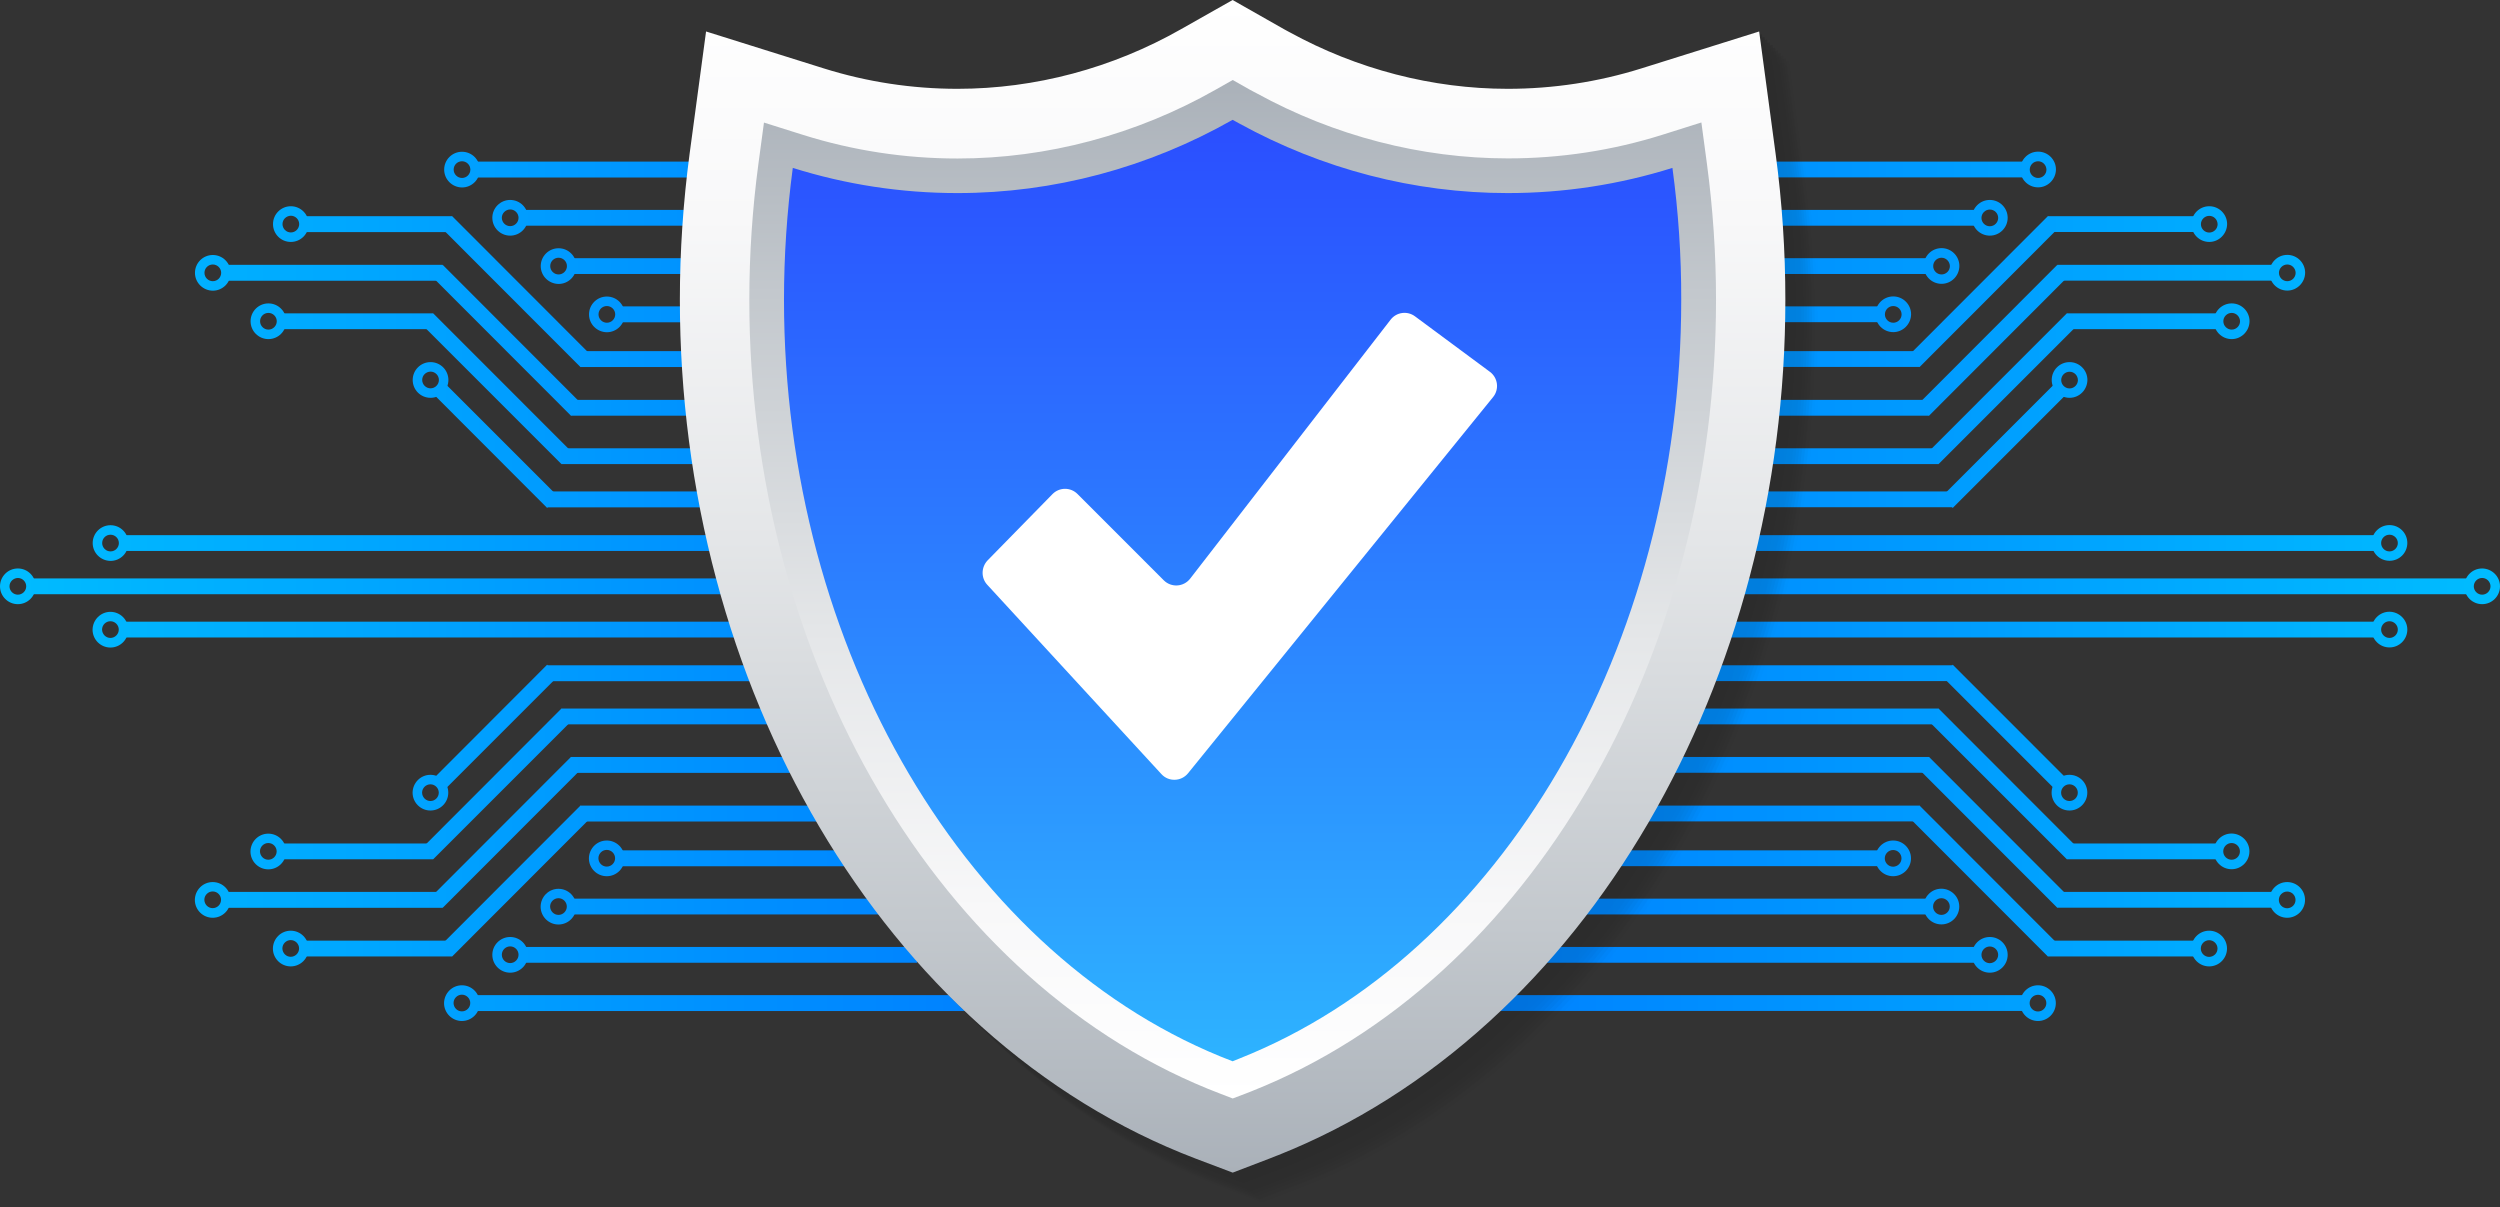 <svg width="205" height="99" viewBox="0 0 205 99" fill="none" xmlns="http://www.w3.org/2000/svg">
<rect x="0" y="0" width="205" height="99" fill="#333333" stroke="none"/>
<path d="M165.905 81.601H122.653V82.896H165.905V81.601Z" fill="url(#paint0_linear_854_3922)"/>
<path d="M168.578 82.257C168.578 83.065 167.922 83.722 167.115 83.722C166.308 83.722 165.651 83.065 165.651 82.257C165.651 81.451 166.308 80.793 167.115 80.793C167.922 80.793 168.578 81.451 168.578 82.257ZM167.8 82.257C167.8 81.882 167.49 81.573 167.115 81.573C166.739 81.573 166.43 81.882 166.43 82.257C166.43 82.633 166.739 82.943 167.115 82.943C167.49 82.943 167.8 82.633 167.8 82.257Z" fill="url(#paint1_linear_854_3922)"/>
<path d="M161.964 77.65H123.563V78.945H161.964V77.65Z" fill="url(#paint2_linear_854_3922)"/>
<path d="M164.629 78.297C164.629 79.104 163.972 79.761 163.165 79.761C162.358 79.761 161.701 79.104 161.701 78.297C161.701 77.49 162.358 76.833 163.165 76.833C163.972 76.833 164.629 77.49 164.629 78.297ZM163.85 78.297C163.85 77.922 163.54 77.612 163.165 77.612C162.79 77.612 162.48 77.922 162.48 78.297C162.48 78.672 162.79 78.982 163.165 78.982C163.54 78.973 163.85 78.672 163.85 78.297Z" fill="url(#paint3_linear_854_3922)"/>
<path d="M202.326 47.431H126.406V48.726H202.326V47.431Z" fill="url(#paint4_linear_854_3922)"/>
<path d="M205 48.078C205 48.885 204.343 49.542 203.536 49.542C202.729 49.542 202.073 48.885 202.073 48.078C202.073 47.271 202.729 46.614 203.536 46.614C204.343 46.624 205 47.271 205 48.078ZM204.221 48.078C204.221 47.703 203.912 47.393 203.536 47.393C203.161 47.393 202.851 47.703 202.851 48.078C202.851 48.454 203.161 48.763 203.536 48.763C203.912 48.763 204.221 48.454 204.221 48.078Z" fill="url(#paint5_linear_854_3922)"/>
<path d="M194.736 50.978H127.297V52.273H194.736V50.978Z" fill="url(#paint6_linear_854_3922)"/>
<path d="M197.401 51.626C197.401 52.433 196.744 53.09 195.937 53.09C195.13 53.09 194.473 52.433 194.473 51.626C194.473 50.819 195.13 50.162 195.937 50.162C196.744 50.171 197.401 50.828 197.401 51.626ZM196.622 51.626C196.622 51.25 196.312 50.941 195.937 50.941C195.562 50.941 195.252 51.25 195.252 51.626C195.252 52.001 195.562 52.311 195.937 52.311C196.312 52.311 196.622 52.001 196.622 51.626Z" fill="url(#paint7_linear_854_3922)"/>
<path d="M157.995 73.689H125.843V74.984H157.995V73.689Z" fill="url(#paint8_linear_854_3922)"/>
<path d="M160.66 74.337C160.66 75.144 160.003 75.801 159.196 75.801C158.389 75.801 157.733 75.144 157.733 74.337C157.733 73.53 158.389 72.873 159.196 72.873C160.003 72.882 160.66 73.53 160.66 74.337ZM159.881 74.337C159.881 73.961 159.572 73.652 159.196 73.652C158.821 73.652 158.511 73.961 158.511 74.337C158.511 74.712 158.821 75.022 159.196 75.022C159.572 75.022 159.881 74.712 159.881 74.337Z" fill="url(#paint9_linear_854_3922)"/>
<path d="M154.036 69.729H121.884V71.024H154.036V69.729Z" fill="url(#paint10_linear_854_3922)"/>
<path d="M156.701 70.386C156.701 71.193 156.044 71.85 155.237 71.85C154.43 71.85 153.773 71.193 153.773 70.386C153.773 69.579 154.43 68.922 155.237 68.922C156.044 68.922 156.701 69.579 156.701 70.386ZM155.922 70.386C155.922 70.01 155.612 69.701 155.237 69.701C154.862 69.701 154.552 70.01 154.552 70.386C154.552 70.761 154.862 71.071 155.237 71.071C155.622 71.061 155.922 70.761 155.922 70.386Z" fill="url(#paint11_linear_854_3922)"/>
<path d="M169.338 63.723L160.125 54.507L159.215 55.426L168.428 64.642L169.338 63.723Z" fill="url(#paint12_linear_854_3922)"/>
<path d="M171.159 64.999C171.159 65.806 170.502 66.463 169.695 66.463C168.888 66.463 168.231 65.806 168.231 64.999C168.231 64.192 168.888 63.535 169.695 63.535C170.511 63.535 171.159 64.192 171.159 64.999ZM170.38 64.999C170.38 64.624 170.07 64.314 169.695 64.314C169.32 64.314 169.01 64.624 169.01 64.999C169.01 65.374 169.32 65.684 169.695 65.684C170.08 65.684 170.38 65.374 170.38 64.999Z" fill="url(#paint13_linear_854_3922)"/>
<path d="M160.097 54.554H127.044V55.849H160.097V54.554Z" fill="url(#paint14_linear_854_3922)"/>
<path d="M179.95 77.133H167.931V78.429H179.95V77.133Z" fill="url(#paint15_linear_854_3922)"/>
<path d="M182.614 77.781C182.614 78.588 181.958 79.245 181.151 79.245C180.344 79.245 179.687 78.588 179.687 77.781C179.687 76.974 180.344 76.317 181.151 76.317C181.958 76.317 182.614 76.974 182.614 77.781ZM181.836 77.781C181.836 77.406 181.526 77.096 181.151 77.096C180.775 77.096 180.466 77.406 180.466 77.781C180.466 78.156 180.775 78.466 181.151 78.466C181.535 78.457 181.836 78.156 181.836 77.781Z" fill="url(#paint16_linear_854_3922)"/>
<path d="M168.841 77.509L157.405 66.059L156.485 66.979L167.922 78.429L168.841 77.509Z" fill="url(#paint17_linear_854_3922)"/>
<path d="M157.414 66.059H125.261V67.355H157.414V66.059Z" fill="url(#paint18_linear_854_3922)"/>
<path d="M186.348 73.136H168.71V74.431H186.348V73.136Z" fill="url(#paint19_linear_854_3922)"/>
<path d="M189.013 73.793C189.013 74.6 188.356 75.257 187.549 75.257C186.742 75.257 186.086 74.6 186.086 73.793C186.086 72.985 186.742 72.329 187.549 72.329C188.356 72.329 189.013 72.985 189.013 73.793ZM188.234 73.793C188.234 73.417 187.925 73.107 187.549 73.107C187.174 73.107 186.864 73.417 186.864 73.793C186.864 74.168 187.174 74.478 187.549 74.478C187.934 74.468 188.234 74.168 188.234 73.793Z" fill="url(#paint20_linear_854_3922)"/>
<path d="M169.62 73.52L158.183 62.071L157.264 62.991L168.701 74.44L169.62 73.52Z" fill="url(#paint21_linear_854_3922)"/>
<path d="M158.183 62.071H126.031V63.366H158.183V62.071Z" fill="url(#paint22_linear_854_3922)"/>
<path d="M181.789 69.166H169.489V70.461H181.789V69.166Z" fill="url(#paint23_linear_854_3922)"/>
<path d="M184.453 69.813C184.453 70.62 183.796 71.277 182.989 71.277C182.183 71.277 181.526 70.62 181.526 69.813C181.526 69.006 182.183 68.349 182.989 68.349C183.796 68.359 184.453 69.006 184.453 69.813ZM183.674 69.813C183.674 69.438 183.365 69.128 182.989 69.128C182.614 69.128 182.305 69.438 182.305 69.813C182.305 70.189 182.614 70.498 182.989 70.498C183.374 70.498 183.674 70.189 183.674 69.813Z" fill="url(#paint24_linear_854_3922)"/>
<path d="M170.399 69.551L158.962 58.101L158.042 59.021L169.479 70.461L170.399 69.551Z" fill="url(#paint25_linear_854_3922)"/>
<path d="M158.962 58.101H126.809V59.396H158.962V58.101Z" fill="url(#paint26_linear_854_3922)"/>
<path d="M165.914 13.251H133.761V14.546H165.914V13.251Z" fill="url(#paint27_linear_854_3922)"/>
<path d="M167.124 15.363C166.317 15.363 165.661 14.706 165.661 13.899C165.661 13.092 166.317 12.435 167.124 12.435C167.931 12.435 168.588 13.092 168.588 13.899C168.579 14.706 167.922 15.363 167.124 15.363ZM167.124 13.223C166.749 13.223 166.439 13.533 166.439 13.908C166.439 14.284 166.749 14.593 167.124 14.593C167.5 14.593 167.809 14.284 167.809 13.908C167.8 13.533 167.5 13.223 167.124 13.223Z" fill="url(#paint28_linear_854_3922)"/>
<path d="M161.955 17.212H129.802V18.507H161.955V17.212Z" fill="url(#paint29_linear_854_3922)"/>
<path d="M163.165 19.323C162.358 19.323 161.701 18.666 161.701 17.859C161.701 17.052 162.358 16.395 163.165 16.395C163.972 16.395 164.629 17.052 164.629 17.859C164.629 18.666 163.972 19.323 163.165 19.323ZM163.165 17.183C162.79 17.183 162.48 17.493 162.48 17.869C162.48 18.244 162.79 18.554 163.165 18.554C163.54 18.554 163.85 18.244 163.85 17.869C163.85 17.484 163.54 17.183 163.165 17.183Z" fill="url(#paint30_linear_854_3922)"/>
<path d="M194.736 43.883H127.297V45.178H194.736V43.883Z" fill="url(#paint31_linear_854_3922)"/>
<path d="M195.937 45.985C195.13 45.985 194.473 45.328 194.473 44.521C194.473 43.714 195.13 43.057 195.937 43.057C196.744 43.057 197.401 43.714 197.401 44.521C197.401 45.338 196.744 45.985 195.937 45.985ZM195.937 43.846C195.562 43.846 195.252 44.155 195.252 44.531C195.252 44.906 195.562 45.216 195.937 45.216C196.312 45.216 196.622 44.906 196.622 44.531C196.622 44.155 196.312 43.846 195.937 43.846Z" fill="url(#paint32_linear_854_3922)"/>
<path d="M157.995 21.172H125.843V22.467H157.995V21.172Z" fill="url(#paint33_linear_854_3922)"/>
<path d="M159.206 23.274C158.399 23.274 157.742 22.617 157.742 21.81C157.742 21.003 158.399 20.346 159.206 20.346C160.013 20.346 160.669 21.003 160.669 21.81C160.66 22.627 160.003 23.274 159.206 23.274ZM159.206 21.134C158.831 21.134 158.521 21.444 158.521 21.82C158.521 22.195 158.831 22.505 159.206 22.505C159.581 22.505 159.891 22.195 159.891 21.82C159.881 21.444 159.581 21.134 159.206 21.134Z" fill="url(#paint34_linear_854_3922)"/>
<path d="M154.036 25.123H121.884V26.418H154.036V25.123Z" fill="url(#paint35_linear_854_3922)"/>
<path d="M155.247 27.235C154.44 27.235 153.783 26.578 153.783 25.771C153.783 24.963 154.44 24.307 155.247 24.307C156.053 24.307 156.71 24.963 156.71 25.771C156.701 26.578 156.044 27.235 155.247 27.235ZM155.247 25.095C154.871 25.095 154.562 25.405 154.562 25.78C154.562 26.155 154.871 26.465 155.247 26.465C155.622 26.465 155.931 26.155 155.931 25.78C155.931 25.405 155.622 25.095 155.247 25.095Z" fill="url(#paint36_linear_854_3922)"/>
<path d="M169.338 32.434L160.125 41.65L159.215 40.739L168.428 31.523L169.338 32.434Z" fill="url(#paint37_linear_854_3922)"/>
<path d="M169.704 32.621C168.897 32.621 168.241 31.965 168.241 31.157C168.241 30.35 168.897 29.693 169.704 29.693C170.511 29.693 171.168 30.35 171.168 31.157C171.159 31.965 170.511 32.621 169.704 32.621ZM169.704 30.482C169.329 30.482 169.019 30.791 169.019 31.167C169.019 31.542 169.329 31.852 169.704 31.852C170.08 31.852 170.389 31.542 170.389 31.167C170.38 30.782 170.08 30.482 169.704 30.482Z" fill="url(#paint38_linear_854_3922)"/>
<path d="M160.097 40.298H127.044V41.593H160.097V40.298Z" fill="url(#paint39_linear_854_3922)"/>
<path d="M179.95 17.728H167.931V19.023H179.95V17.728Z" fill="url(#paint40_linear_854_3922)"/>
<path d="M181.16 19.839C180.353 19.839 179.696 19.183 179.696 18.375C179.696 17.568 180.353 16.911 181.16 16.911C181.967 16.911 182.624 17.568 182.624 18.375C182.614 19.183 181.957 19.839 181.16 19.839ZM181.16 17.7C180.785 17.7 180.475 18.009 180.475 18.385C180.475 18.76 180.785 19.07 181.16 19.07C181.535 19.07 181.845 18.76 181.845 18.385C181.835 18 181.535 17.7 181.16 17.7Z" fill="url(#paint41_linear_854_3922)"/>
<path d="M168.841 18.648L157.405 30.097L156.485 29.177L167.922 17.728L168.841 18.648Z" fill="url(#paint42_linear_854_3922)"/>
<path d="M157.414 28.793H125.261V30.088H157.414V28.793Z" fill="url(#paint43_linear_854_3922)"/>
<path d="M186.348 21.716H168.71V23.012H186.348V21.716Z" fill="url(#paint44_linear_854_3922)"/>
<path d="M187.559 23.828C186.752 23.828 186.095 23.171 186.095 22.364C186.095 21.557 186.752 20.9 187.559 20.9C188.365 20.9 189.022 21.557 189.022 22.364C189.013 23.171 188.356 23.828 187.559 23.828ZM187.559 21.688C187.183 21.688 186.874 21.998 186.874 22.373C186.874 22.749 187.183 23.058 187.559 23.058C187.934 23.058 188.243 22.749 188.243 22.373C188.234 21.998 187.934 21.688 187.559 21.688Z" fill="url(#paint45_linear_854_3922)"/>
<path d="M169.62 22.636L158.183 34.086L157.264 33.166L168.701 21.716L169.62 22.636Z" fill="url(#paint46_linear_854_3922)"/>
<path d="M158.183 32.79H126.031V34.086H158.183V32.79Z" fill="url(#paint47_linear_854_3922)"/>
<path d="M181.789 25.695H169.489V26.991H181.789V25.695Z" fill="url(#paint48_linear_854_3922)"/>
<path d="M182.999 27.807C182.192 27.807 181.535 27.15 181.535 26.343C181.535 25.536 182.192 24.879 182.999 24.879C183.806 24.879 184.462 25.536 184.462 26.343C184.453 27.15 183.796 27.807 182.999 27.807ZM182.999 25.658C182.623 25.658 182.314 25.968 182.314 26.343C182.314 26.718 182.623 27.028 182.999 27.028C183.374 27.028 183.684 26.718 183.684 26.343C183.674 25.968 183.374 25.658 182.999 25.658Z" fill="url(#paint49_linear_854_3922)"/>
<path d="M170.399 26.615L158.962 38.055L158.042 37.136L169.479 25.695L170.399 26.615Z" fill="url(#paint50_linear_854_3922)"/>
<path d="M158.962 36.76H126.809V38.055H158.962V36.76Z" fill="url(#paint51_linear_854_3922)"/>
<path d="M39.086 14.556H82.338V13.251H39.086V14.556Z" fill="url(#paint52_linear_854_3922)"/>
<path d="M36.422 13.908C36.422 13.101 37.078 12.444 37.885 12.444C38.692 12.444 39.349 13.101 39.349 13.908C39.349 14.715 38.692 15.372 37.885 15.372C37.069 15.363 36.422 14.706 36.422 13.908ZM37.2 13.908C37.2 14.284 37.51 14.593 37.885 14.593C38.261 14.593 38.57 14.284 38.57 13.908C38.57 13.533 38.261 13.223 37.885 13.223C37.501 13.223 37.2 13.533 37.2 13.908Z" fill="url(#paint53_linear_854_3922)"/>
<path d="M43.045 18.507H81.437V17.212H43.045V18.507Z" fill="url(#paint54_linear_854_3922)"/>
<path d="M40.371 17.859C40.371 17.052 41.028 16.395 41.835 16.395C42.642 16.395 43.299 17.052 43.299 17.859C43.299 18.666 42.642 19.323 41.835 19.323C41.028 19.323 40.371 18.666 40.371 17.859ZM41.15 17.859C41.15 18.235 41.46 18.544 41.835 18.544C42.21 18.544 42.52 18.235 42.52 17.859C42.52 17.484 42.21 17.174 41.835 17.174C41.46 17.183 41.15 17.484 41.15 17.859Z" fill="url(#paint55_linear_854_3922)"/>
<path d="M2.665 48.726H78.594V47.431H2.665V48.726Z" fill="url(#paint56_linear_854_3922)"/>
<path d="M0 48.078C0 47.271 0.657 46.614 1.464 46.614C2.27 46.614 2.927 47.271 2.927 48.078C2.927 48.885 2.27 49.542 1.464 49.542C0.657 49.542 0 48.885 0 48.078ZM0.779 48.078C0.779 48.454 1.088 48.763 1.464 48.763C1.839 48.763 2.149 48.454 2.149 48.078C2.149 47.703 1.839 47.393 1.464 47.393C1.088 47.403 0.779 47.703 0.779 48.078Z" fill="url(#paint57_linear_854_3922)"/>
<path d="M10.264 45.178H77.703V43.883H10.264V45.178Z" fill="url(#paint58_linear_854_3922)"/>
<path d="M7.6 44.531C7.6 43.724 8.256 43.067 9.063 43.067C9.87 43.067 10.527 43.724 10.527 44.531C10.527 45.338 9.87 45.995 9.063 45.995C8.256 45.985 7.6 45.338 7.6 44.531ZM8.378 44.531C8.378 44.906 8.688 45.216 9.063 45.216C9.439 45.216 9.748 44.906 9.748 44.531C9.748 44.155 9.439 43.846 9.063 43.846C8.679 43.846 8.378 44.155 8.378 44.531Z" fill="url(#paint59_linear_854_3922)"/>
<path d="M47.005 22.467H79.157V21.172H47.005V22.467Z" fill="url(#paint60_linear_854_3922)"/>
<path d="M44.34 21.82C44.34 21.012 44.997 20.356 45.804 20.356C46.611 20.356 47.267 21.012 47.267 21.82C47.267 22.627 46.611 23.284 45.804 23.284C44.997 23.274 44.34 22.627 44.34 21.82ZM45.119 21.82C45.119 22.195 45.428 22.505 45.804 22.505C46.179 22.505 46.489 22.195 46.489 21.82C46.489 21.444 46.179 21.134 45.804 21.134C45.419 21.134 45.119 21.444 45.119 21.82Z" fill="url(#paint61_linear_854_3922)"/>
<path d="M50.964 26.427H83.117V25.123H50.964V26.427Z" fill="url(#paint62_linear_854_3922)"/>
<path d="M48.299 25.78C48.299 24.973 48.956 24.316 49.763 24.316C50.57 24.316 51.227 24.973 51.227 25.78C51.227 26.587 50.57 27.244 49.763 27.244C48.947 27.235 48.299 26.578 48.299 25.78ZM49.078 25.78C49.078 26.155 49.388 26.465 49.763 26.465C50.138 26.465 50.448 26.155 50.448 25.78C50.448 25.405 50.138 25.095 49.763 25.095C49.378 25.095 49.078 25.405 49.078 25.78Z" fill="url(#paint63_linear_854_3922)"/>
<path d="M35.661 32.434L44.865 41.65L45.785 40.739L36.571 31.523L35.661 32.434Z" fill="url(#paint64_linear_854_3922)"/>
<path d="M33.841 31.157C33.841 30.35 34.498 29.693 35.305 29.693C36.112 29.693 36.769 30.35 36.769 31.157C36.769 31.965 36.112 32.621 35.305 32.621C34.489 32.621 33.841 31.965 33.841 31.157ZM34.62 31.157C34.62 31.533 34.93 31.843 35.305 31.843C35.68 31.843 35.99 31.533 35.99 31.157C35.99 30.782 35.68 30.472 35.305 30.472C34.92 30.482 34.62 30.782 34.62 31.157Z" fill="url(#paint65_linear_854_3922)"/>
<path d="M44.903 41.603H77.956V40.298H44.903V41.603Z" fill="url(#paint66_linear_854_3922)"/>
<path d="M25.05 19.032H37.069V17.728H25.05V19.032Z" fill="url(#paint67_linear_854_3922)"/>
<path d="M22.386 18.375C22.386 17.568 23.043 16.911 23.849 16.911C24.656 16.911 25.313 17.568 25.313 18.375C25.313 19.183 24.656 19.839 23.849 19.839C23.033 19.839 22.386 19.183 22.386 18.375ZM23.165 18.375C23.165 18.751 23.474 19.061 23.849 19.061C24.225 19.061 24.534 18.751 24.534 18.375C24.534 18 24.225 17.69 23.849 17.69C23.465 17.7 23.165 18 23.165 18.375Z" fill="url(#paint68_linear_854_3922)"/>
<path d="M36.159 18.648L47.596 30.097L48.515 29.177L37.078 17.728L36.159 18.648Z" fill="url(#paint69_linear_854_3922)"/>
<path d="M47.586 30.097H79.739V28.793H47.586V30.097Z" fill="url(#paint70_linear_854_3922)"/>
<path d="M18.652 23.021H36.29V21.716H18.652V23.021Z" fill="url(#paint71_linear_854_3922)"/>
<path d="M15.987 22.373C15.987 21.566 16.644 20.909 17.451 20.909C18.258 20.909 18.915 21.566 18.915 22.373C18.915 23.18 18.258 23.837 17.451 23.837C16.635 23.828 15.987 23.171 15.987 22.373ZM16.766 22.373C16.766 22.749 17.076 23.058 17.451 23.058C17.826 23.058 18.136 22.749 18.136 22.373C18.136 21.998 17.826 21.688 17.451 21.688C17.066 21.688 16.766 21.998 16.766 22.373Z" fill="url(#paint72_linear_854_3922)"/>
<path d="M35.38 22.636L46.817 34.086L47.736 33.166L36.3 21.716L35.38 22.636Z" fill="url(#paint73_linear_854_3922)"/>
<path d="M46.817 34.086H78.97V32.79H46.817V34.086Z" fill="url(#paint74_linear_854_3922)"/>
<path d="M23.211 26.991H35.511V25.695H23.211V26.991Z" fill="url(#paint75_linear_854_3922)"/>
<path d="M20.547 26.343C20.547 25.536 21.204 24.879 22.011 24.879C22.817 24.879 23.474 25.536 23.474 26.343C23.474 27.15 22.817 27.807 22.011 27.807C21.204 27.807 20.547 27.15 20.547 26.343ZM21.326 26.343C21.326 26.718 21.635 27.028 22.011 27.028C22.386 27.028 22.695 26.718 22.695 26.343C22.695 25.968 22.386 25.658 22.011 25.658C21.626 25.658 21.326 25.968 21.326 26.343Z" fill="url(#paint76_linear_854_3922)"/>
<path d="M34.601 26.615L46.038 38.055L46.958 37.136L35.521 25.695L34.601 26.615Z" fill="url(#paint77_linear_854_3922)"/>
<path d="M46.038 38.055H78.191V36.76H46.038V38.055Z" fill="url(#paint78_linear_854_3922)"/>
<path d="M39.086 81.601H82.422V82.905H39.086V81.601Z" fill="url(#paint79_linear_854_3922)"/>
<path d="M37.876 80.793C38.683 80.793 39.339 81.451 39.339 82.257C39.339 83.065 38.683 83.722 37.876 83.722C37.069 83.722 36.412 83.065 36.412 82.257C36.422 81.451 37.069 80.793 37.876 80.793ZM37.876 82.933C38.251 82.933 38.561 82.624 38.561 82.248C38.561 81.873 38.251 81.563 37.876 81.563C37.5 81.563 37.191 81.873 37.191 82.248C37.2 82.633 37.5 82.933 37.876 82.933Z" fill="url(#paint80_linear_854_3922)"/>
<path d="M43.045 77.65H75.198V78.945H43.045V77.65Z" fill="url(#paint81_linear_854_3922)"/>
<path d="M41.835 76.833C42.642 76.833 43.299 77.49 43.299 78.297C43.299 79.104 42.642 79.761 41.835 79.761C41.028 79.761 40.371 79.104 40.371 78.297C40.371 77.49 41.028 76.833 41.835 76.833ZM41.835 78.973C42.21 78.973 42.52 78.663 42.52 78.288C42.52 77.912 42.21 77.603 41.835 77.603C41.46 77.603 41.15 77.912 41.15 78.288C41.15 78.672 41.46 78.973 41.835 78.973Z" fill="url(#paint82_linear_854_3922)"/>
<path d="M10.264 50.978H77.703V52.273H10.264V50.978Z" fill="url(#paint83_linear_854_3922)"/>
<path d="M9.054 50.171C9.861 50.171 10.517 50.828 10.517 51.635C10.517 52.442 9.861 53.099 9.054 53.099C8.247 53.099 7.59 52.442 7.59 51.635C7.599 50.828 8.256 50.171 9.054 50.171ZM9.054 52.311C9.429 52.311 9.739 52.001 9.739 51.626C9.739 51.25 9.429 50.941 9.054 50.941C8.678 50.941 8.369 51.25 8.369 51.626C8.378 52.001 8.678 52.311 9.054 52.311Z" fill="url(#paint84_linear_854_3922)"/>
<path d="M47.004 73.689H79.157V74.984H47.004V73.689Z" fill="url(#paint85_linear_854_3922)"/>
<path d="M45.794 72.882C46.601 72.882 47.258 73.539 47.258 74.346C47.258 75.153 46.601 75.81 45.794 75.81C44.987 75.81 44.331 75.153 44.331 74.346C44.34 73.53 44.997 72.882 45.794 72.882ZM45.794 75.022C46.169 75.022 46.479 74.712 46.479 74.337C46.479 73.962 46.169 73.652 45.794 73.652C45.419 73.652 45.109 73.962 45.109 74.337C45.119 74.712 45.419 75.022 45.794 75.022Z" fill="url(#paint86_linear_854_3922)"/>
<path d="M50.964 69.729H83.117V71.033H50.964V69.729Z" fill="url(#paint87_linear_854_3922)"/>
<path d="M49.754 68.922C50.56 68.922 51.217 69.579 51.217 70.386C51.217 71.193 50.56 71.85 49.754 71.85C48.947 71.85 48.29 71.193 48.29 70.386C48.299 69.579 48.947 68.922 49.754 68.922ZM49.754 71.061C50.129 71.061 50.438 70.752 50.438 70.376C50.438 70.001 50.129 69.691 49.754 69.691C49.378 69.691 49.069 70.001 49.069 70.376C49.078 70.761 49.378 71.061 49.754 71.061Z" fill="url(#paint88_linear_854_3922)"/>
<path d="M35.662 63.723L44.865 54.507L45.785 55.426L36.572 64.642L35.662 63.723Z" fill="url(#paint89_linear_854_3922)"/>
<path d="M35.296 63.535C36.102 63.535 36.759 64.192 36.759 64.999C36.759 65.806 36.102 66.463 35.296 66.463C34.489 66.463 33.832 65.806 33.832 64.999C33.841 64.192 34.489 63.535 35.296 63.535ZM35.296 65.684C35.671 65.684 35.98 65.374 35.98 64.999C35.98 64.624 35.671 64.314 35.296 64.314C34.92 64.314 34.611 64.624 34.611 64.999C34.62 65.374 34.92 65.684 35.296 65.684Z" fill="url(#paint90_linear_854_3922)"/>
<path d="M44.903 54.554H77.956V55.858H44.903V54.554Z" fill="url(#paint91_linear_854_3922)"/>
<path d="M25.05 77.133H37.069V78.429H25.05V77.133Z" fill="url(#paint92_linear_854_3922)"/>
<path d="M23.84 76.317C24.647 76.317 25.304 76.974 25.304 77.781C25.304 78.588 24.647 79.245 23.84 79.245C23.033 79.245 22.377 78.588 22.377 77.781C22.386 76.974 23.033 76.317 23.84 76.317ZM23.84 78.457C24.215 78.457 24.525 78.147 24.525 77.772C24.525 77.396 24.215 77.087 23.84 77.087C23.465 77.087 23.155 77.396 23.155 77.772C23.165 78.156 23.465 78.457 23.84 78.457Z" fill="url(#paint93_linear_854_3922)"/>
<path d="M36.159 77.509L47.596 66.059L48.515 66.979L37.078 78.429L36.159 77.509Z" fill="url(#paint94_linear_854_3922)"/>
<path d="M47.586 66.059H79.739V67.364H47.586V66.059Z" fill="url(#paint95_linear_854_3922)"/>
<path d="M18.652 73.136H36.29V74.44H18.652V73.136Z" fill="url(#paint96_linear_854_3922)"/>
<path d="M17.441 72.329C18.248 72.329 18.905 72.985 18.905 73.793C18.905 74.6 18.248 75.257 17.441 75.257C16.634 75.257 15.978 74.6 15.978 73.793C15.987 72.985 16.634 72.329 17.441 72.329ZM17.441 74.468C17.817 74.468 18.126 74.159 18.126 73.783C18.126 73.408 17.817 73.098 17.441 73.098C17.066 73.098 16.756 73.408 16.756 73.783C16.766 74.168 17.066 74.468 17.441 74.468Z" fill="url(#paint97_linear_854_3922)"/>
<path d="M35.38 73.52L46.817 62.071L47.736 62.991L36.3 74.44L35.38 73.52Z" fill="url(#paint98_linear_854_3922)"/>
<path d="M46.817 62.071H78.969V63.375H46.817V62.071Z" fill="url(#paint99_linear_854_3922)"/>
<path d="M23.211 69.166H35.511V70.461H23.211V69.166Z" fill="url(#paint100_linear_854_3922)"/>
<path d="M22.001 68.359C22.808 68.359 23.465 69.016 23.465 69.823C23.465 70.63 22.808 71.287 22.001 71.287C21.194 71.287 20.538 70.63 20.538 69.823C20.547 69.006 21.204 68.359 22.001 68.359ZM22.001 70.498C22.377 70.498 22.686 70.189 22.686 69.813C22.686 69.438 22.377 69.128 22.001 69.128C21.626 69.128 21.316 69.438 21.316 69.813C21.326 70.189 21.626 70.498 22.001 70.498Z" fill="url(#paint101_linear_854_3922)"/>
<path d="M34.602 69.551L46.038 58.101L46.958 59.021L35.521 70.461L34.602 69.551Z" fill="url(#paint102_linear_854_3922)"/>
<path d="M46.038 58.101H78.191V59.396H46.038V58.101Z" fill="url(#paint103_linear_854_3922)"/>
<g opacity="0.13">
<path opacity="0.077" d="M100.661 97.63C94.338 95.218 88.427 91.577 83.098 86.8C77.994 82.229 73.528 76.721 69.813 70.433C66.144 64.22 63.301 57.388 61.359 50.115C59.38 42.71 58.376 35.005 58.376 27.206C58.376 23.227 58.648 19.201 59.173 15.25L60.524 5.209L70.188 8.24C73.725 9.347 77.412 9.91 81.146 9.91C87.507 9.91 93.85 8.221 99.488 5.011L103.701 2.618L107.913 5.011C107.979 5.049 108.035 5.077 108.101 5.115L108.12 5.124C108.214 5.171 108.298 5.218 108.383 5.265C113.909 8.296 120.082 9.901 126.256 9.901C129.99 9.901 133.677 9.338 137.214 8.23L146.878 5.199L148.229 15.241C148.763 19.192 149.026 23.218 149.026 27.197C149.026 34.921 148.041 42.569 146.099 49.908C144.194 57.116 141.398 63.901 137.796 70.076C134.146 76.336 129.755 81.826 124.726 86.406C119.482 91.183 113.665 94.861 107.444 97.339L107.294 97.395C107.116 97.47 106.938 97.536 106.75 97.611L103.71 98.775L100.661 97.63Z" fill="black"/>
<path opacity="0.154" d="M100.445 97.405C94.122 94.993 88.211 91.351 82.882 86.575C77.778 82.004 73.312 76.495 69.597 70.207C65.928 63.995 63.086 57.163 61.143 49.899C59.164 42.494 58.16 34.789 58.16 26.991C58.16 23.012 58.432 18.985 58.957 15.034L60.308 4.993L69.972 8.024C73.509 9.131 77.196 9.694 80.93 9.694C87.291 9.694 93.634 8.005 99.272 4.796L103.485 2.403L107.698 4.796C107.763 4.833 107.82 4.861 107.885 4.899L107.904 4.908C107.998 4.955 108.082 5.002 108.167 5.049C113.693 8.08 119.866 9.685 126.04 9.685C129.774 9.685 133.461 9.122 136.998 8.015L146.662 4.983L148.013 15.025C148.548 18.976 148.81 23.002 148.81 26.981C148.81 34.705 147.825 42.353 145.883 49.692C143.978 56.9 141.183 63.685 137.58 69.86C133.93 76.12 129.539 81.61 124.51 86.19C119.266 90.967 113.449 94.645 107.229 97.123L107.078 97.179C106.9 97.254 106.722 97.32 106.534 97.395L103.494 98.559L100.445 97.405Z" fill="black"/>
<path opacity="0.231" d="M100.22 97.189C93.897 94.777 87.986 91.136 82.657 86.359C77.553 81.788 73.087 76.279 69.372 69.992C65.703 63.779 62.86 56.947 60.918 49.683C58.939 42.278 57.935 34.574 57.935 26.775C57.935 22.796 58.207 18.77 58.732 14.819L60.083 4.777L69.747 7.808C73.284 8.916 76.971 9.479 80.705 9.479C87.066 9.479 93.409 7.789 99.047 4.58L103.26 2.187L107.473 4.58C107.538 4.617 107.595 4.645 107.66 4.683L107.679 4.692C107.773 4.739 107.857 4.786 107.942 4.833C113.468 7.864 119.641 9.469 125.815 9.469C129.549 9.469 133.236 8.906 136.773 7.799L146.437 4.767L147.788 14.809C148.322 18.76 148.585 22.786 148.585 26.765C148.585 34.489 147.6 42.138 145.658 49.477C143.753 56.684 140.957 63.469 137.355 69.644C133.705 75.904 129.314 81.394 124.285 85.974C119.041 90.751 113.224 94.43 107.003 96.907L106.853 96.963C106.675 97.039 106.497 97.104 106.309 97.179L103.269 98.343L100.22 97.189Z" fill="black"/>
<path opacity="0.308" d="M100.004 96.973C93.681 94.561 87.77 90.92 82.441 86.143C77.337 81.573 72.871 76.064 69.156 69.776C65.487 63.563 62.645 56.731 60.703 49.458C58.723 42.053 57.719 34.348 57.719 26.549C57.719 22.57 57.991 18.544 58.517 14.593L59.867 4.552L69.531 7.583C73.068 8.69 76.755 9.253 80.49 9.253C86.851 9.253 93.193 7.564 98.832 4.355L103.044 1.961L107.257 4.355C107.322 4.392 107.379 4.42 107.444 4.458L107.463 4.467C107.557 4.514 107.641 4.561 107.726 4.608C113.252 7.639 119.425 9.244 125.599 9.244C129.333 9.244 133.02 8.681 136.557 7.574L146.221 4.542L147.572 14.584C148.107 18.535 148.369 22.561 148.369 26.54C148.369 34.264 147.384 41.912 145.442 49.251C143.538 56.459 140.742 63.244 137.139 69.419C133.489 75.679 129.098 81.169 124.07 85.749C118.825 90.526 113.008 94.204 106.788 96.682L106.638 96.738C106.459 96.813 106.281 96.879 106.093 96.954L103.054 98.118L100.004 96.973Z" fill="black"/>
<path opacity="0.385" d="M99.788 96.748C93.465 94.336 87.554 90.695 82.225 85.918C77.121 81.347 72.655 75.838 68.94 69.551C65.272 63.338 62.429 56.506 60.487 49.242C58.507 41.837 57.503 34.132 57.503 26.334C57.503 22.355 57.775 18.328 58.301 14.377L59.652 4.336L69.315 7.367C72.852 8.474 76.54 9.038 80.274 9.038C86.635 9.038 92.977 7.348 98.616 4.139L102.828 1.746L107.041 4.139C107.107 4.176 107.163 4.204 107.229 4.242L107.247 4.251C107.341 4.298 107.426 4.345 107.51 4.392C113.036 7.423 119.21 9.028 125.383 9.028C129.117 9.028 132.804 8.465 136.341 7.358L146.005 4.326L147.356 14.368C147.891 18.319 148.154 22.345 148.154 26.324C148.154 34.048 147.168 41.697 145.226 49.035C143.322 56.243 140.526 63.028 136.923 69.203C133.273 75.463 128.883 80.953 123.854 85.533C118.609 90.31 112.792 93.989 106.572 96.466L106.422 96.522C106.243 96.597 106.065 96.663 105.878 96.738L102.838 97.902L99.788 96.748Z" fill="black"/>
<path opacity="0.462" d="M99.573 96.532C93.249 94.12 87.338 90.479 82.009 85.702C76.905 81.131 72.439 75.623 68.724 69.335C65.056 63.122 62.213 56.29 60.271 49.026C58.291 41.621 57.287 33.917 57.287 26.118C57.287 22.139 57.559 18.113 58.085 14.162L59.436 4.12L69.1 7.151C72.637 8.259 76.324 8.822 80.049 8.822C86.41 8.822 92.752 7.132 98.391 3.923L102.603 1.53L106.816 3.923C106.881 3.96 106.938 3.989 107.003 4.026L107.022 4.035C107.116 4.082 107.2 4.129 107.285 4.176C112.811 7.208 118.984 8.812 125.158 8.812C128.892 8.812 132.579 8.249 136.116 7.142L145.78 4.111L147.131 14.152C147.666 18.103 147.928 22.129 147.928 26.108C147.928 33.832 146.943 41.481 145.001 48.82C143.097 56.027 140.301 62.812 136.698 68.987C133.048 75.247 128.657 80.737 123.629 85.317C118.384 90.094 112.567 93.773 106.347 96.25L106.197 96.307C106.018 96.382 105.84 96.447 105.652 96.522L102.613 97.686L99.573 96.532Z" fill="black"/>
<path opacity="0.538" d="M99.348 96.316C93.024 93.904 87.113 90.263 81.784 85.486C76.68 80.916 72.214 75.407 68.499 69.119C64.831 62.906 61.988 56.074 60.046 48.801C58.066 41.396 57.062 33.691 57.062 25.893C57.062 21.913 57.334 17.887 57.86 13.936L59.211 3.895L68.874 6.926C72.412 8.033 76.099 8.596 79.833 8.596C86.194 8.596 92.536 6.907 98.175 3.698L102.387 1.304L106.6 3.698C106.666 3.735 106.722 3.763 106.788 3.801L106.806 3.81C106.9 3.857 106.985 3.904 107.069 3.951C112.595 6.982 118.769 8.587 124.942 8.587C128.676 8.587 132.363 8.024 135.9 6.917L145.564 3.885L146.915 13.927C147.45 17.878 147.713 21.904 147.713 25.883C147.713 33.607 146.727 41.255 144.785 48.594C142.881 55.802 140.085 62.587 136.482 68.762C132.833 75.022 128.442 80.512 123.413 85.092C118.168 89.869 112.351 93.547 106.131 96.025L105.981 96.081C105.803 96.156 105.624 96.222 105.437 96.297L102.397 97.461L99.348 96.316Z" fill="black"/>
<path opacity="0.615" d="M99.132 96.091C92.808 93.679 86.897 90.037 81.568 85.261C76.465 80.69 71.999 75.181 68.283 68.894C64.615 62.681 61.772 55.849 59.83 48.585C57.85 41.18 56.846 33.475 56.846 25.677C56.846 21.698 57.118 17.672 57.644 13.72L58.995 3.679L68.659 6.71C72.196 7.818 75.883 8.381 79.617 8.381C85.978 8.381 92.32 6.691 97.959 3.482L102.172 1.089L106.384 3.482C106.45 3.519 106.506 3.547 106.572 3.585L106.591 3.594C106.684 3.641 106.769 3.688 106.853 3.735C112.379 6.766 118.553 8.371 124.726 8.371C128.46 8.371 132.148 7.808 135.685 6.701L145.348 3.669L146.699 13.711C147.234 17.662 147.497 21.688 147.497 25.667C147.497 33.391 146.512 41.04 144.57 48.379C142.665 55.586 139.869 62.371 136.266 68.546C132.617 74.806 128.226 80.296 123.197 84.876C117.952 89.653 112.135 93.332 105.915 95.809L105.765 95.865C105.587 95.941 105.408 96.006 105.221 96.081L102.181 97.245L99.132 96.091Z" fill="black"/>
<path opacity="0.692" d="M98.916 95.875C92.592 93.463 86.682 89.822 81.353 85.045C76.249 80.475 71.783 74.966 68.067 68.678C64.399 62.465 61.556 55.633 59.614 48.369C57.635 40.965 56.631 33.26 56.631 25.461C56.631 21.482 56.903 17.456 57.428 13.505L58.779 3.463L68.443 6.494C71.98 7.602 75.667 8.165 79.392 8.165C85.753 8.165 92.095 6.476 97.734 3.266L101.946 0.873L106.159 3.266C106.225 3.303 106.281 3.332 106.347 3.369L106.365 3.379C106.459 3.425 106.544 3.472 106.628 3.519C112.154 6.551 118.328 8.155 124.501 8.155C128.235 8.155 131.922 7.592 135.459 6.485L145.123 3.454L146.474 13.495C147.009 17.446 147.272 21.472 147.272 25.451C147.272 33.175 146.286 40.824 144.344 48.163C142.44 55.37 139.644 62.155 136.041 68.331C132.391 74.59 128.001 80.08 122.972 84.66C117.727 89.437 111.91 93.116 105.69 95.593L105.54 95.65C105.362 95.725 105.183 95.79 104.996 95.865L101.956 97.029L98.916 95.875Z" fill="black"/>
<path opacity="0.769" d="M98.691 95.659C92.367 93.247 86.457 89.606 81.127 84.829C76.024 80.259 71.558 74.75 67.842 68.462C64.174 62.249 61.331 55.417 59.389 48.144C57.409 40.739 56.406 33.034 56.406 25.236C56.406 21.256 56.678 17.23 57.203 13.279L58.554 3.238L68.218 6.269C71.755 7.376 75.442 7.94 79.176 7.94C85.537 7.94 91.879 6.25 97.518 3.041L101.731 0.657L105.943 3.05C106.009 3.088 106.065 3.116 106.131 3.153L106.15 3.163C106.244 3.21 106.328 3.256 106.412 3.303C111.938 6.335 118.112 7.94 124.285 7.94C128.019 7.94 131.707 7.376 135.244 6.269L144.907 3.238L146.258 13.279C146.793 17.23 147.056 21.256 147.056 25.236C147.056 32.959 146.071 40.608 144.129 47.947C142.224 55.154 139.428 61.94 135.825 68.115C132.176 74.374 127.785 79.864 122.756 84.444C117.511 89.221 111.695 92.9 105.474 95.377L105.324 95.434C105.146 95.509 104.968 95.575 104.78 95.65L101.74 96.813L98.691 95.659Z" fill="black"/>
<path opacity="0.846" d="M98.475 95.434C92.151 93.022 86.241 89.381 80.912 84.604C75.808 80.033 71.342 74.525 67.626 68.237C63.958 62.024 61.115 55.192 59.173 47.928C57.194 40.523 56.19 32.819 56.19 25.02C56.19 21.041 56.462 17.015 56.987 13.064L58.338 3.022L68.002 6.053C71.539 7.161 75.226 7.724 78.96 7.724C85.321 7.724 91.664 6.034 97.302 2.825L101.515 0.441L105.727 2.834C105.793 2.872 105.849 2.9 105.915 2.937L105.934 2.947C106.028 2.994 106.112 3.041 106.197 3.088C111.723 6.119 117.896 7.724 124.07 7.724C127.804 7.724 131.491 7.161 135.028 6.053L144.692 3.022L146.043 13.064C146.577 17.015 146.84 21.041 146.84 25.02C146.84 32.743 145.855 40.392 143.913 47.731C142.008 54.938 139.212 61.724 135.61 67.899C131.96 74.159 127.569 79.649 122.54 84.228C117.296 89.005 111.479 92.684 105.258 95.162L105.108 95.218C104.93 95.293 104.752 95.359 104.564 95.434L101.524 96.597L98.475 95.434Z" fill="black"/>
<path opacity="0.923" d="M98.259 95.218C91.936 92.806 86.025 89.165 80.696 84.388C75.592 79.817 71.126 74.309 67.411 68.021C63.742 61.808 60.9 54.976 58.957 47.712C56.978 40.308 55.974 32.603 55.974 24.804C55.974 20.825 56.246 16.799 56.771 12.848L58.122 2.806L67.786 5.837C71.323 6.945 75.01 7.508 78.735 7.508C85.096 7.508 91.438 5.819 97.077 2.609L101.29 0.216L105.502 2.609C105.568 2.646 105.624 2.675 105.69 2.712L105.709 2.722C105.802 2.768 105.887 2.815 105.971 2.862C111.497 5.894 117.671 7.498 123.844 7.498C127.578 7.498 131.266 6.935 134.803 5.828L144.466 2.797L145.817 12.838C146.352 16.789 146.615 20.815 146.615 24.794C146.615 32.518 145.63 40.167 143.688 47.506C141.783 54.713 138.987 61.498 135.384 67.674C131.735 73.933 127.344 79.423 122.315 84.003C117.07 88.78 111.254 92.459 105.033 94.936L104.883 94.993C104.705 95.068 104.527 95.133 104.339 95.209L101.299 96.372L98.259 95.218Z" fill="black"/>
<path opacity="0.13" d="M98.034 95.002C91.711 92.59 85.8 88.949 80.471 84.172C75.367 79.602 70.901 74.093 67.186 67.805C63.517 61.592 60.674 54.76 58.732 47.487C56.753 40.082 55.749 32.377 55.749 24.579C55.749 20.6 56.021 16.573 56.546 12.623L57.897 2.581L67.561 5.612C71.098 6.72 74.785 7.283 78.519 7.283C84.88 7.283 91.223 5.593 96.861 2.384L101.074 0L105.287 2.393C105.352 2.431 105.409 2.459 105.474 2.496L105.493 2.506C105.587 2.553 105.671 2.6 105.756 2.647C111.282 5.678 117.455 7.283 123.629 7.283C127.363 7.283 131.05 6.72 134.587 5.612L144.251 2.581L145.602 12.623C146.136 16.573 146.399 20.6 146.399 24.579C146.399 32.302 145.414 39.951 143.472 47.29C141.567 54.497 138.771 61.283 135.169 67.458C131.519 73.717 127.128 79.207 122.099 83.787C116.855 88.564 111.038 92.243 104.817 94.721L104.667 94.777C104.489 94.852 104.311 94.918 104.123 94.993L101.083 96.156L98.034 95.002Z" fill="black"/>
</g>
<path d="M98.034 95.002C91.711 92.59 85.8 88.949 80.471 84.172C75.367 79.602 70.901 74.093 67.186 67.805C63.517 61.592 60.674 54.76 58.732 47.487C56.753 40.082 55.749 32.377 55.749 24.579C55.749 20.6 56.021 16.573 56.546 12.623L57.897 2.581L67.561 5.612C71.098 6.72 74.785 7.283 78.519 7.283C84.88 7.283 91.223 5.593 96.861 2.384L101.074 0L105.287 2.393C105.352 2.431 105.409 2.459 105.474 2.496L105.493 2.506C105.587 2.553 105.671 2.6 105.756 2.647C111.282 5.678 117.455 7.283 123.629 7.283C127.363 7.283 131.05 6.72 134.587 5.612L144.251 2.581L145.602 12.623C146.136 16.573 146.399 20.6 146.399 24.579C146.399 32.302 145.414 39.951 143.472 47.29C141.567 54.497 138.771 61.283 135.169 67.458C131.519 73.717 127.128 79.207 122.099 83.787C116.855 88.564 111.038 92.243 104.817 94.721L104.667 94.777C104.489 94.852 104.311 94.918 104.123 94.993L101.083 96.156L98.034 95.002Z" fill="url(#paint104_linear_854_3922)"/>
<path d="M100.061 89.681C94.394 87.522 89.074 84.238 84.261 79.93C79.598 75.754 75.498 70.695 72.083 64.915C68.677 59.152 66.041 52.799 64.23 46.032C62.382 39.106 61.444 31.899 61.444 24.598C61.444 20.872 61.697 17.099 62.194 13.401L62.645 10.051L65.863 11.065C69.954 12.35 74.213 12.998 78.519 12.998C85.866 12.998 93.174 11.046 99.676 7.358L101.083 6.56L102.491 7.358C102.594 7.414 102.697 7.47 102.81 7.527C102.885 7.564 102.96 7.611 103.044 7.649C109.405 11.14 116.526 12.989 123.648 12.989C127.954 12.989 132.213 12.341 136.304 11.055L139.513 10.042L139.963 13.392C140.46 17.099 140.714 20.862 140.714 24.588C140.714 31.824 139.794 38.975 137.974 45.845C136.201 52.555 133.602 58.871 130.253 64.605C126.894 70.358 122.859 75.407 118.272 79.592C113.534 83.909 108.298 87.222 102.716 89.446L102.556 89.512C102.406 89.578 102.247 89.634 102.097 89.69L101.083 90.075L100.061 89.681Z" fill="url(#paint105_linear_854_3922)"/>
<path d="M137.139 13.768C132.767 15.138 128.245 15.832 123.629 15.832C115.973 15.832 108.439 13.871 101.656 10.145C101.459 10.042 101.262 9.938 101.074 9.826C94.141 13.758 86.391 15.832 78.519 15.832C73.903 15.832 69.381 15.138 65.009 13.768C64.531 17.352 64.287 20.975 64.287 24.588C64.287 53.296 79.354 78.738 101.074 87.025C101.271 86.95 101.459 86.875 101.656 86.79C123.066 78.278 137.861 53.033 137.861 24.588C137.871 20.975 137.627 17.352 137.139 13.768Z" fill="url(#paint106_linear_854_3922)"/>
<path d="M80.959 47.956L95.238 63.479C95.829 64.126 96.861 64.089 97.415 63.413L122.437 32.556C122.953 31.918 122.831 30.979 122.174 30.491L116.029 25.939C115.4 25.47 114.509 25.592 114.031 26.212L97.593 47.449C97.058 48.135 96.054 48.2 95.435 47.59L88.352 40.505C87.789 39.942 86.869 39.942 86.306 40.514L80.977 45.957C80.452 46.52 80.433 47.393 80.959 47.956Z" fill="white"/>
<defs>
<linearGradient id="paint0_linear_854_3922" x1="206.956" y1="82.254" x2="116.25" y2="82.254" gradientUnits="userSpaceOnUse">
<stop stop-color="#00BEFF"/>
<stop offset="1" stop-color="#007DFF"/>
</linearGradient>
<linearGradient id="paint1_linear_854_3922" x1="206.956" y1="82.254" x2="116.25" y2="82.254" gradientUnits="userSpaceOnUse">
<stop stop-color="#00BEFF"/>
<stop offset="1" stop-color="#007DFF"/>
</linearGradient>
<linearGradient id="paint2_linear_854_3922" x1="206.957" y1="78.296" x2="116.25" y2="78.296" gradientUnits="userSpaceOnUse">
<stop stop-color="#00BEFF"/>
<stop offset="1" stop-color="#007DFF"/>
</linearGradient>
<linearGradient id="paint3_linear_854_3922" x1="206.956" y1="78.296" x2="116.25" y2="78.296" gradientUnits="userSpaceOnUse">
<stop stop-color="#00BEFF"/>
<stop offset="1" stop-color="#007DFF"/>
</linearGradient>
<linearGradient id="paint4_linear_854_3922" x1="206.956" y1="48.079" x2="116.25" y2="48.079" gradientUnits="userSpaceOnUse">
<stop stop-color="#00BEFF"/>
<stop offset="1" stop-color="#007DFF"/>
</linearGradient>
<linearGradient id="paint5_linear_854_3922" x1="206.956" y1="48.079" x2="116.25" y2="48.079" gradientUnits="userSpaceOnUse">
<stop stop-color="#00BEFF"/>
<stop offset="1" stop-color="#007DFF"/>
</linearGradient>
<linearGradient id="paint6_linear_854_3922" x1="206.957" y1="51.629" x2="116.25" y2="51.629" gradientUnits="userSpaceOnUse">
<stop stop-color="#00BEFF"/>
<stop offset="1" stop-color="#007DFF"/>
</linearGradient>
<linearGradient id="paint7_linear_854_3922" x1="206.957" y1="51.629" x2="116.251" y2="51.629" gradientUnits="userSpaceOnUse">
<stop stop-color="#00BEFF"/>
<stop offset="1" stop-color="#007DFF"/>
</linearGradient>
<linearGradient id="paint8_linear_854_3922" x1="206.956" y1="74.339" x2="116.25" y2="74.339" gradientUnits="userSpaceOnUse">
<stop stop-color="#00BEFF"/>
<stop offset="1" stop-color="#007DFF"/>
</linearGradient>
<linearGradient id="paint9_linear_854_3922" x1="206.957" y1="74.339" x2="116.25" y2="74.339" gradientUnits="userSpaceOnUse">
<stop stop-color="#00BEFF"/>
<stop offset="1" stop-color="#007DFF"/>
</linearGradient>
<linearGradient id="paint10_linear_854_3922" x1="206.956" y1="70.381" x2="116.25" y2="70.381" gradientUnits="userSpaceOnUse">
<stop stop-color="#00BEFF"/>
<stop offset="1" stop-color="#007DFF"/>
</linearGradient>
<linearGradient id="paint11_linear_854_3922" x1="206.956" y1="70.381" x2="116.25" y2="70.381" gradientUnits="userSpaceOnUse">
<stop stop-color="#00BEFF"/>
<stop offset="1" stop-color="#007DFF"/>
</linearGradient>
<linearGradient id="paint12_linear_854_3922" x1="206.957" y1="59.572" x2="116.25" y2="59.572" gradientUnits="userSpaceOnUse">
<stop stop-color="#00BEFF"/>
<stop offset="1" stop-color="#007DFF"/>
</linearGradient>
<linearGradient id="paint13_linear_854_3922" x1="206.957" y1="64.999" x2="116.25" y2="64.999" gradientUnits="userSpaceOnUse">
<stop stop-color="#00BEFF"/>
<stop offset="1" stop-color="#007DFF"/>
</linearGradient>
<linearGradient id="paint14_linear_854_3922" x1="206.956" y1="55.206" x2="116.25" y2="55.206" gradientUnits="userSpaceOnUse">
<stop stop-color="#00BEFF"/>
<stop offset="1" stop-color="#007DFF"/>
</linearGradient>
<linearGradient id="paint15_linear_854_3922" x1="206.957" y1="77.778" x2="116.25" y2="77.778" gradientUnits="userSpaceOnUse">
<stop stop-color="#00BEFF"/>
<stop offset="1" stop-color="#007DFF"/>
</linearGradient>
<linearGradient id="paint16_linear_854_3922" x1="206.957" y1="77.778" x2="116.25" y2="77.778" gradientUnits="userSpaceOnUse">
<stop stop-color="#00BEFF"/>
<stop offset="1" stop-color="#007DFF"/>
</linearGradient>
<linearGradient id="paint17_linear_854_3922" x1="206.957" y1="72.246" x2="116.251" y2="72.246" gradientUnits="userSpaceOnUse">
<stop stop-color="#00BEFF"/>
<stop offset="1" stop-color="#007DFF"/>
</linearGradient>
<linearGradient id="paint18_linear_854_3922" x1="206.957" y1="66.713" x2="116.25" y2="66.713" gradientUnits="userSpaceOnUse">
<stop stop-color="#00BEFF"/>
<stop offset="1" stop-color="#007DFF"/>
</linearGradient>
<linearGradient id="paint19_linear_854_3922" x1="206.957" y1="73.788" x2="116.25" y2="73.788" gradientUnits="userSpaceOnUse">
<stop stop-color="#00BEFF"/>
<stop offset="1" stop-color="#007DFF"/>
</linearGradient>
<linearGradient id="paint20_linear_854_3922" x1="206.957" y1="73.788" x2="116.25" y2="73.788" gradientUnits="userSpaceOnUse">
<stop stop-color="#00BEFF"/>
<stop offset="1" stop-color="#007DFF"/>
</linearGradient>
<linearGradient id="paint21_linear_854_3922" x1="206.957" y1="68.255" x2="116.25" y2="68.255" gradientUnits="userSpaceOnUse">
<stop stop-color="#00BEFF"/>
<stop offset="1" stop-color="#007DFF"/>
</linearGradient>
<linearGradient id="paint22_linear_854_3922" x1="206.957" y1="62.722" x2="116.251" y2="62.722" gradientUnits="userSpaceOnUse">
<stop stop-color="#00BEFF"/>
<stop offset="1" stop-color="#007DFF"/>
</linearGradient>
<linearGradient id="paint23_linear_854_3922" x1="206.956" y1="69.815" x2="116.25" y2="69.815" gradientUnits="userSpaceOnUse">
<stop stop-color="#00BEFF"/>
<stop offset="1" stop-color="#007DFF"/>
</linearGradient>
<linearGradient id="paint24_linear_854_3922" x1="206.957" y1="69.815" x2="116.25" y2="69.815" gradientUnits="userSpaceOnUse">
<stop stop-color="#00BEFF"/>
<stop offset="1" stop-color="#007DFF"/>
</linearGradient>
<linearGradient id="paint25_linear_854_3922" x1="206.956" y1="64.282" x2="116.25" y2="64.282" gradientUnits="userSpaceOnUse">
<stop stop-color="#00BEFF"/>
<stop offset="1" stop-color="#007DFF"/>
</linearGradient>
<linearGradient id="paint26_linear_854_3922" x1="206.956" y1="58.749" x2="116.25" y2="58.749" gradientUnits="userSpaceOnUse">
<stop stop-color="#00BEFF"/>
<stop offset="1" stop-color="#007DFF"/>
</linearGradient>
<linearGradient id="paint27_linear_854_3922" x1="206.956" y1="13.904" x2="116.25" y2="13.904" gradientUnits="userSpaceOnUse">
<stop stop-color="#00BEFF"/>
<stop offset="1" stop-color="#007DFF"/>
</linearGradient>
<linearGradient id="paint28_linear_854_3922" x1="206.956" y1="13.904" x2="116.25" y2="13.904" gradientUnits="userSpaceOnUse">
<stop stop-color="#00BEFF"/>
<stop offset="1" stop-color="#007DFF"/>
</linearGradient>
<linearGradient id="paint29_linear_854_3922" x1="206.956" y1="17.861" x2="116.25" y2="17.861" gradientUnits="userSpaceOnUse">
<stop stop-color="#00BEFF"/>
<stop offset="1" stop-color="#007DFF"/>
</linearGradient>
<linearGradient id="paint30_linear_854_3922" x1="206.956" y1="17.861" x2="116.25" y2="17.861" gradientUnits="userSpaceOnUse">
<stop stop-color="#00BEFF"/>
<stop offset="1" stop-color="#007DFF"/>
</linearGradient>
<linearGradient id="paint31_linear_854_3922" x1="206.957" y1="44.529" x2="116.25" y2="44.529" gradientUnits="userSpaceOnUse">
<stop stop-color="#00BEFF"/>
<stop offset="1" stop-color="#007DFF"/>
</linearGradient>
<linearGradient id="paint32_linear_854_3922" x1="206.957" y1="44.529" x2="116.251" y2="44.529" gradientUnits="userSpaceOnUse">
<stop stop-color="#00BEFF"/>
<stop offset="1" stop-color="#007DFF"/>
</linearGradient>
<linearGradient id="paint33_linear_854_3922" x1="206.956" y1="21.819" x2="116.25" y2="21.819" gradientUnits="userSpaceOnUse">
<stop stop-color="#00BEFF"/>
<stop offset="1" stop-color="#007DFF"/>
</linearGradient>
<linearGradient id="paint34_linear_854_3922" x1="206.957" y1="21.819" x2="116.25" y2="21.819" gradientUnits="userSpaceOnUse">
<stop stop-color="#00BEFF"/>
<stop offset="1" stop-color="#007DFF"/>
</linearGradient>
<linearGradient id="paint35_linear_854_3922" x1="206.956" y1="25.776" x2="116.25" y2="25.776" gradientUnits="userSpaceOnUse">
<stop stop-color="#00BEFF"/>
<stop offset="1" stop-color="#007DFF"/>
</linearGradient>
<linearGradient id="paint36_linear_854_3922" x1="206.957" y1="25.776" x2="116.25" y2="25.776" gradientUnits="userSpaceOnUse">
<stop stop-color="#00BEFF"/>
<stop offset="1" stop-color="#007DFF"/>
</linearGradient>
<linearGradient id="paint37_linear_854_3922" x1="206.957" y1="36.586" x2="116.25" y2="36.586" gradientUnits="userSpaceOnUse">
<stop stop-color="#00BEFF"/>
<stop offset="1" stop-color="#007DFF"/>
</linearGradient>
<linearGradient id="paint38_linear_854_3922" x1="206.957" y1="31.159" x2="116.25" y2="31.159" gradientUnits="userSpaceOnUse">
<stop stop-color="#00BEFF"/>
<stop offset="1" stop-color="#007DFF"/>
</linearGradient>
<linearGradient id="paint39_linear_854_3922" x1="206.956" y1="40.952" x2="116.25" y2="40.952" gradientUnits="userSpaceOnUse">
<stop stop-color="#00BEFF"/>
<stop offset="1" stop-color="#007DFF"/>
</linearGradient>
<linearGradient id="paint40_linear_854_3922" x1="206.957" y1="18.379" x2="116.25" y2="18.379" gradientUnits="userSpaceOnUse">
<stop stop-color="#00BEFF"/>
<stop offset="1" stop-color="#007DFF"/>
</linearGradient>
<linearGradient id="paint41_linear_854_3922" x1="206.956" y1="18.379" x2="116.25" y2="18.379" gradientUnits="userSpaceOnUse">
<stop stop-color="#00BEFF"/>
<stop offset="1" stop-color="#007DFF"/>
</linearGradient>
<linearGradient id="paint42_linear_854_3922" x1="206.957" y1="23.912" x2="116.251" y2="23.912" gradientUnits="userSpaceOnUse">
<stop stop-color="#00BEFF"/>
<stop offset="1" stop-color="#007DFF"/>
</linearGradient>
<linearGradient id="paint43_linear_854_3922" x1="206.957" y1="29.445" x2="116.25" y2="29.445" gradientUnits="userSpaceOnUse">
<stop stop-color="#00BEFF"/>
<stop offset="1" stop-color="#007DFF"/>
</linearGradient>
<linearGradient id="paint44_linear_854_3922" x1="206.957" y1="22.37" x2="116.25" y2="22.37" gradientUnits="userSpaceOnUse">
<stop stop-color="#00BEFF"/>
<stop offset="1" stop-color="#007DFF"/>
</linearGradient>
<linearGradient id="paint45_linear_854_3922" x1="206.957" y1="22.37" x2="116.25" y2="22.37" gradientUnits="userSpaceOnUse">
<stop stop-color="#00BEFF"/>
<stop offset="1" stop-color="#007DFF"/>
</linearGradient>
<linearGradient id="paint46_linear_854_3922" x1="206.957" y1="27.903" x2="116.25" y2="27.903" gradientUnits="userSpaceOnUse">
<stop stop-color="#00BEFF"/>
<stop offset="1" stop-color="#007DFF"/>
</linearGradient>
<linearGradient id="paint47_linear_854_3922" x1="206.957" y1="33.436" x2="116.251" y2="33.436" gradientUnits="userSpaceOnUse">
<stop stop-color="#00BEFF"/>
<stop offset="1" stop-color="#007DFF"/>
</linearGradient>
<linearGradient id="paint48_linear_854_3922" x1="206.956" y1="26.343" x2="116.25" y2="26.343" gradientUnits="userSpaceOnUse">
<stop stop-color="#00BEFF"/>
<stop offset="1" stop-color="#007DFF"/>
</linearGradient>
<linearGradient id="paint49_linear_854_3922" x1="206.956" y1="26.343" x2="116.25" y2="26.343" gradientUnits="userSpaceOnUse">
<stop stop-color="#00BEFF"/>
<stop offset="1" stop-color="#007DFF"/>
</linearGradient>
<linearGradient id="paint50_linear_854_3922" x1="206.956" y1="31.876" x2="116.25" y2="31.876" gradientUnits="userSpaceOnUse">
<stop stop-color="#00BEFF"/>
<stop offset="1" stop-color="#007DFF"/>
</linearGradient>
<linearGradient id="paint51_linear_854_3922" x1="206.956" y1="37.408" x2="116.25" y2="37.408" gradientUnits="userSpaceOnUse">
<stop stop-color="#00BEFF"/>
<stop offset="1" stop-color="#007DFF"/>
</linearGradient>
<linearGradient id="paint52_linear_854_3922" x1="-2.195" y1="13.904" x2="86.125" y2="13.904" gradientUnits="userSpaceOnUse">
<stop stop-color="#00BEFF"/>
<stop offset="1" stop-color="#007DFF"/>
</linearGradient>
<linearGradient id="paint53_linear_854_3922" x1="-2.195" y1="13.904" x2="86.124" y2="13.904" gradientUnits="userSpaceOnUse">
<stop stop-color="#00BEFF"/>
<stop offset="1" stop-color="#007DFF"/>
</linearGradient>
<linearGradient id="paint54_linear_854_3922" x1="-2.195" y1="17.861" x2="86.125" y2="17.861" gradientUnits="userSpaceOnUse">
<stop stop-color="#00BEFF"/>
<stop offset="1" stop-color="#007DFF"/>
</linearGradient>
<linearGradient id="paint55_linear_854_3922" x1="-2.195" y1="17.861" x2="86.124" y2="17.861" gradientUnits="userSpaceOnUse">
<stop stop-color="#00BEFF"/>
<stop offset="1" stop-color="#007DFF"/>
</linearGradient>
<linearGradient id="paint56_linear_854_3922" x1="-2.195" y1="48.079" x2="86.125" y2="48.079" gradientUnits="userSpaceOnUse">
<stop stop-color="#00BEFF"/>
<stop offset="1" stop-color="#007DFF"/>
</linearGradient>
<linearGradient id="paint57_linear_854_3922" x1="-2.195" y1="48.079" x2="86.125" y2="48.079" gradientUnits="userSpaceOnUse">
<stop stop-color="#00BEFF"/>
<stop offset="1" stop-color="#007DFF"/>
</linearGradient>
<linearGradient id="paint58_linear_854_3922" x1="-2.195" y1="44.529" x2="86.125" y2="44.529" gradientUnits="userSpaceOnUse">
<stop stop-color="#00BEFF"/>
<stop offset="1" stop-color="#007DFF"/>
</linearGradient>
<linearGradient id="paint59_linear_854_3922" x1="-2.195" y1="44.529" x2="86.124" y2="44.529" gradientUnits="userSpaceOnUse">
<stop stop-color="#00BEFF"/>
<stop offset="1" stop-color="#007DFF"/>
</linearGradient>
<linearGradient id="paint60_linear_854_3922" x1="-2.195" y1="21.819" x2="86.125" y2="21.819" gradientUnits="userSpaceOnUse">
<stop stop-color="#00BEFF"/>
<stop offset="1" stop-color="#007DFF"/>
</linearGradient>
<linearGradient id="paint61_linear_854_3922" x1="-2.195" y1="21.819" x2="86.125" y2="21.819" gradientUnits="userSpaceOnUse">
<stop stop-color="#00BEFF"/>
<stop offset="1" stop-color="#007DFF"/>
</linearGradient>
<linearGradient id="paint62_linear_854_3922" x1="-2.195" y1="25.776" x2="86.125" y2="25.776" gradientUnits="userSpaceOnUse">
<stop stop-color="#00BEFF"/>
<stop offset="1" stop-color="#007DFF"/>
</linearGradient>
<linearGradient id="paint63_linear_854_3922" x1="-2.195" y1="25.776" x2="86.124" y2="25.776" gradientUnits="userSpaceOnUse">
<stop stop-color="#00BEFF"/>
<stop offset="1" stop-color="#007DFF"/>
</linearGradient>
<linearGradient id="paint64_linear_854_3922" x1="-2.195" y1="36.586" x2="86.125" y2="36.586" gradientUnits="userSpaceOnUse">
<stop stop-color="#00BEFF"/>
<stop offset="1" stop-color="#007DFF"/>
</linearGradient>
<linearGradient id="paint65_linear_854_3922" x1="-2.195" y1="31.159" x2="86.125" y2="31.159" gradientUnits="userSpaceOnUse">
<stop stop-color="#00BEFF"/>
<stop offset="1" stop-color="#007DFF"/>
</linearGradient>
<linearGradient id="paint66_linear_854_3922" x1="-2.195" y1="40.952" x2="86.125" y2="40.952" gradientUnits="userSpaceOnUse">
<stop stop-color="#00BEFF"/>
<stop offset="1" stop-color="#007DFF"/>
</linearGradient>
<linearGradient id="paint67_linear_854_3922" x1="-2.195" y1="18.379" x2="86.125" y2="18.379" gradientUnits="userSpaceOnUse">
<stop stop-color="#00BEFF"/>
<stop offset="1" stop-color="#007DFF"/>
</linearGradient>
<linearGradient id="paint68_linear_854_3922" x1="-2.195" y1="18.379" x2="86.124" y2="18.379" gradientUnits="userSpaceOnUse">
<stop stop-color="#00BEFF"/>
<stop offset="1" stop-color="#007DFF"/>
</linearGradient>
<linearGradient id="paint69_linear_854_3922" x1="-2.195" y1="23.912" x2="86.125" y2="23.912" gradientUnits="userSpaceOnUse">
<stop stop-color="#00BEFF"/>
<stop offset="1" stop-color="#007DFF"/>
</linearGradient>
<linearGradient id="paint70_linear_854_3922" x1="-2.195" y1="29.445" x2="86.124" y2="29.445" gradientUnits="userSpaceOnUse">
<stop stop-color="#00BEFF"/>
<stop offset="1" stop-color="#007DFF"/>
</linearGradient>
<linearGradient id="paint71_linear_854_3922" x1="-2.195" y1="22.37" x2="86.125" y2="22.37" gradientUnits="userSpaceOnUse">
<stop stop-color="#00BEFF"/>
<stop offset="1" stop-color="#007DFF"/>
</linearGradient>
<linearGradient id="paint72_linear_854_3922" x1="-2.195" y1="22.37" x2="86.125" y2="22.37" gradientUnits="userSpaceOnUse">
<stop stop-color="#00BEFF"/>
<stop offset="1" stop-color="#007DFF"/>
</linearGradient>
<linearGradient id="paint73_linear_854_3922" x1="-2.195" y1="27.903" x2="86.125" y2="27.903" gradientUnits="userSpaceOnUse">
<stop stop-color="#00BEFF"/>
<stop offset="1" stop-color="#007DFF"/>
</linearGradient>
<linearGradient id="paint74_linear_854_3922" x1="-2.194" y1="33.436" x2="86.125" y2="33.436" gradientUnits="userSpaceOnUse">
<stop stop-color="#00BEFF"/>
<stop offset="1" stop-color="#007DFF"/>
</linearGradient>
<linearGradient id="paint75_linear_854_3922" x1="-2.195" y1="26.343" x2="86.125" y2="26.343" gradientUnits="userSpaceOnUse">
<stop stop-color="#00BEFF"/>
<stop offset="1" stop-color="#007DFF"/>
</linearGradient>
<linearGradient id="paint76_linear_854_3922" x1="-2.195" y1="26.343" x2="86.125" y2="26.343" gradientUnits="userSpaceOnUse">
<stop stop-color="#00BEFF"/>
<stop offset="1" stop-color="#007DFF"/>
</linearGradient>
<linearGradient id="paint77_linear_854_3922" x1="-2.195" y1="31.876" x2="86.125" y2="31.876" gradientUnits="userSpaceOnUse">
<stop stop-color="#00BEFF"/>
<stop offset="1" stop-color="#007DFF"/>
</linearGradient>
<linearGradient id="paint78_linear_854_3922" x1="-2.195" y1="37.408" x2="86.124" y2="37.408" gradientUnits="userSpaceOnUse">
<stop stop-color="#00BEFF"/>
<stop offset="1" stop-color="#007DFF"/>
</linearGradient>
<linearGradient id="paint79_linear_854_3922" x1="-2.195" y1="82.254" x2="86.125" y2="82.254" gradientUnits="userSpaceOnUse">
<stop stop-color="#00BEFF"/>
<stop offset="1" stop-color="#007DFF"/>
</linearGradient>
<linearGradient id="paint80_linear_854_3922" x1="-2.195" y1="82.254" x2="86.124" y2="82.254" gradientUnits="userSpaceOnUse">
<stop stop-color="#00BEFF"/>
<stop offset="1" stop-color="#007DFF"/>
</linearGradient>
<linearGradient id="paint81_linear_854_3922" x1="-2.195" y1="78.296" x2="86.125" y2="78.296" gradientUnits="userSpaceOnUse">
<stop stop-color="#00BEFF"/>
<stop offset="1" stop-color="#007DFF"/>
</linearGradient>
<linearGradient id="paint82_linear_854_3922" x1="-2.195" y1="78.296" x2="86.124" y2="78.296" gradientUnits="userSpaceOnUse">
<stop stop-color="#00BEFF"/>
<stop offset="1" stop-color="#007DFF"/>
</linearGradient>
<linearGradient id="paint83_linear_854_3922" x1="-2.195" y1="51.629" x2="86.125" y2="51.629" gradientUnits="userSpaceOnUse">
<stop stop-color="#00BEFF"/>
<stop offset="1" stop-color="#007DFF"/>
</linearGradient>
<linearGradient id="paint84_linear_854_3922" x1="-2.195" y1="51.629" x2="86.124" y2="51.629" gradientUnits="userSpaceOnUse">
<stop stop-color="#00BEFF"/>
<stop offset="1" stop-color="#007DFF"/>
</linearGradient>
<linearGradient id="paint85_linear_854_3922" x1="-2.195" y1="74.339" x2="86.124" y2="74.339" gradientUnits="userSpaceOnUse">
<stop stop-color="#00BEFF"/>
<stop offset="1" stop-color="#007DFF"/>
</linearGradient>
<linearGradient id="paint86_linear_854_3922" x1="-2.195" y1="74.339" x2="86.124" y2="74.339" gradientUnits="userSpaceOnUse">
<stop stop-color="#00BEFF"/>
<stop offset="1" stop-color="#007DFF"/>
</linearGradient>
<linearGradient id="paint87_linear_854_3922" x1="-2.195" y1="70.381" x2="86.125" y2="70.381" gradientUnits="userSpaceOnUse">
<stop stop-color="#00BEFF"/>
<stop offset="1" stop-color="#007DFF"/>
</linearGradient>
<linearGradient id="paint88_linear_854_3922" x1="-2.194" y1="70.381" x2="86.125" y2="70.381" gradientUnits="userSpaceOnUse">
<stop stop-color="#00BEFF"/>
<stop offset="1" stop-color="#007DFF"/>
</linearGradient>
<linearGradient id="paint89_linear_854_3922" x1="-2.195" y1="59.572" x2="86.125" y2="59.572" gradientUnits="userSpaceOnUse">
<stop stop-color="#00BEFF"/>
<stop offset="1" stop-color="#007DFF"/>
</linearGradient>
<linearGradient id="paint90_linear_854_3922" x1="-2.195" y1="64.999" x2="86.125" y2="64.999" gradientUnits="userSpaceOnUse">
<stop stop-color="#00BEFF"/>
<stop offset="1" stop-color="#007DFF"/>
</linearGradient>
<linearGradient id="paint91_linear_854_3922" x1="-2.195" y1="55.206" x2="86.125" y2="55.206" gradientUnits="userSpaceOnUse">
<stop stop-color="#00BEFF"/>
<stop offset="1" stop-color="#007DFF"/>
</linearGradient>
<linearGradient id="paint92_linear_854_3922" x1="-2.195" y1="77.778" x2="86.125" y2="77.778" gradientUnits="userSpaceOnUse">
<stop stop-color="#00BEFF"/>
<stop offset="1" stop-color="#007DFF"/>
</linearGradient>
<linearGradient id="paint93_linear_854_3922" x1="-2.195" y1="77.778" x2="86.125" y2="77.778" gradientUnits="userSpaceOnUse">
<stop stop-color="#00BEFF"/>
<stop offset="1" stop-color="#007DFF"/>
</linearGradient>
<linearGradient id="paint94_linear_854_3922" x1="-2.195" y1="72.246" x2="86.125" y2="72.246" gradientUnits="userSpaceOnUse">
<stop stop-color="#00BEFF"/>
<stop offset="1" stop-color="#007DFF"/>
</linearGradient>
<linearGradient id="paint95_linear_854_3922" x1="-2.195" y1="66.713" x2="86.125" y2="66.713" gradientUnits="userSpaceOnUse">
<stop stop-color="#00BEFF"/>
<stop offset="1" stop-color="#007DFF"/>
</linearGradient>
<linearGradient id="paint96_linear_854_3922" x1="-2.195" y1="73.788" x2="86.124" y2="73.788" gradientUnits="userSpaceOnUse">
<stop stop-color="#00BEFF"/>
<stop offset="1" stop-color="#007DFF"/>
</linearGradient>
<linearGradient id="paint97_linear_854_3922" x1="-2.195" y1="73.788" x2="86.125" y2="73.788" gradientUnits="userSpaceOnUse">
<stop stop-color="#00BEFF"/>
<stop offset="1" stop-color="#007DFF"/>
</linearGradient>
<linearGradient id="paint98_linear_854_3922" x1="-2.195" y1="68.255" x2="86.125" y2="68.255" gradientUnits="userSpaceOnUse">
<stop stop-color="#00BEFF"/>
<stop offset="1" stop-color="#007DFF"/>
</linearGradient>
<linearGradient id="paint99_linear_854_3922" x1="-2.195" y1="62.722" x2="86.125" y2="62.722" gradientUnits="userSpaceOnUse">
<stop stop-color="#00BEFF"/>
<stop offset="1" stop-color="#007DFF"/>
</linearGradient>
<linearGradient id="paint100_linear_854_3922" x1="-2.195" y1="69.815" x2="86.125" y2="69.815" gradientUnits="userSpaceOnUse">
<stop stop-color="#00BEFF"/>
<stop offset="1" stop-color="#007DFF"/>
</linearGradient>
<linearGradient id="paint101_linear_854_3922" x1="-2.195" y1="69.815" x2="86.125" y2="69.815" gradientUnits="userSpaceOnUse">
<stop stop-color="#00BEFF"/>
<stop offset="1" stop-color="#007DFF"/>
</linearGradient>
<linearGradient id="paint102_linear_854_3922" x1="-2.195" y1="64.282" x2="86.125" y2="64.282" gradientUnits="userSpaceOnUse">
<stop stop-color="#00BEFF"/>
<stop offset="1" stop-color="#007DFF"/>
</linearGradient>
<linearGradient id="paint103_linear_854_3922" x1="-2.195" y1="58.749" x2="86.125" y2="58.749" gradientUnits="userSpaceOnUse">
<stop stop-color="#00BEFF"/>
<stop offset="1" stop-color="#007DFF"/>
</linearGradient>
<linearGradient id="paint104_linear_854_3922" x1="101.077" y1="96.158" x2="101.077" y2="0" gradientUnits="userSpaceOnUse">
<stop stop-color="#AAB1B9"/>
<stop offset="0.21" stop-color="#C3C8CD"/>
<stop offset="0.54" stop-color="#E4E6E8"/>
<stop offset="0.815" stop-color="#F8F8F9"/>
<stop offset="1" stop-color="white"/>
</linearGradient>
<linearGradient id="paint105_linear_854_3922" x1="101.077" y1="6.545" x2="101.077" y2="90.066" gradientUnits="userSpaceOnUse">
<stop stop-color="#AAB1B9"/>
<stop offset="0.21" stop-color="#C3C8CD"/>
<stop offset="0.54" stop-color="#E4E6E8"/>
<stop offset="0.815" stop-color="#F8F8F9"/>
<stop offset="1" stop-color="white"/>
</linearGradient>
<linearGradient id="paint106_linear_854_3922" x1="101.077" y1="9.818" x2="101.077" y2="87.02" gradientUnits="userSpaceOnUse">
<stop stop-color="#2B4EFF"/>
<stop offset="1" stop-color="#2DB3FF"/>
</linearGradient>
</defs>
</svg>
